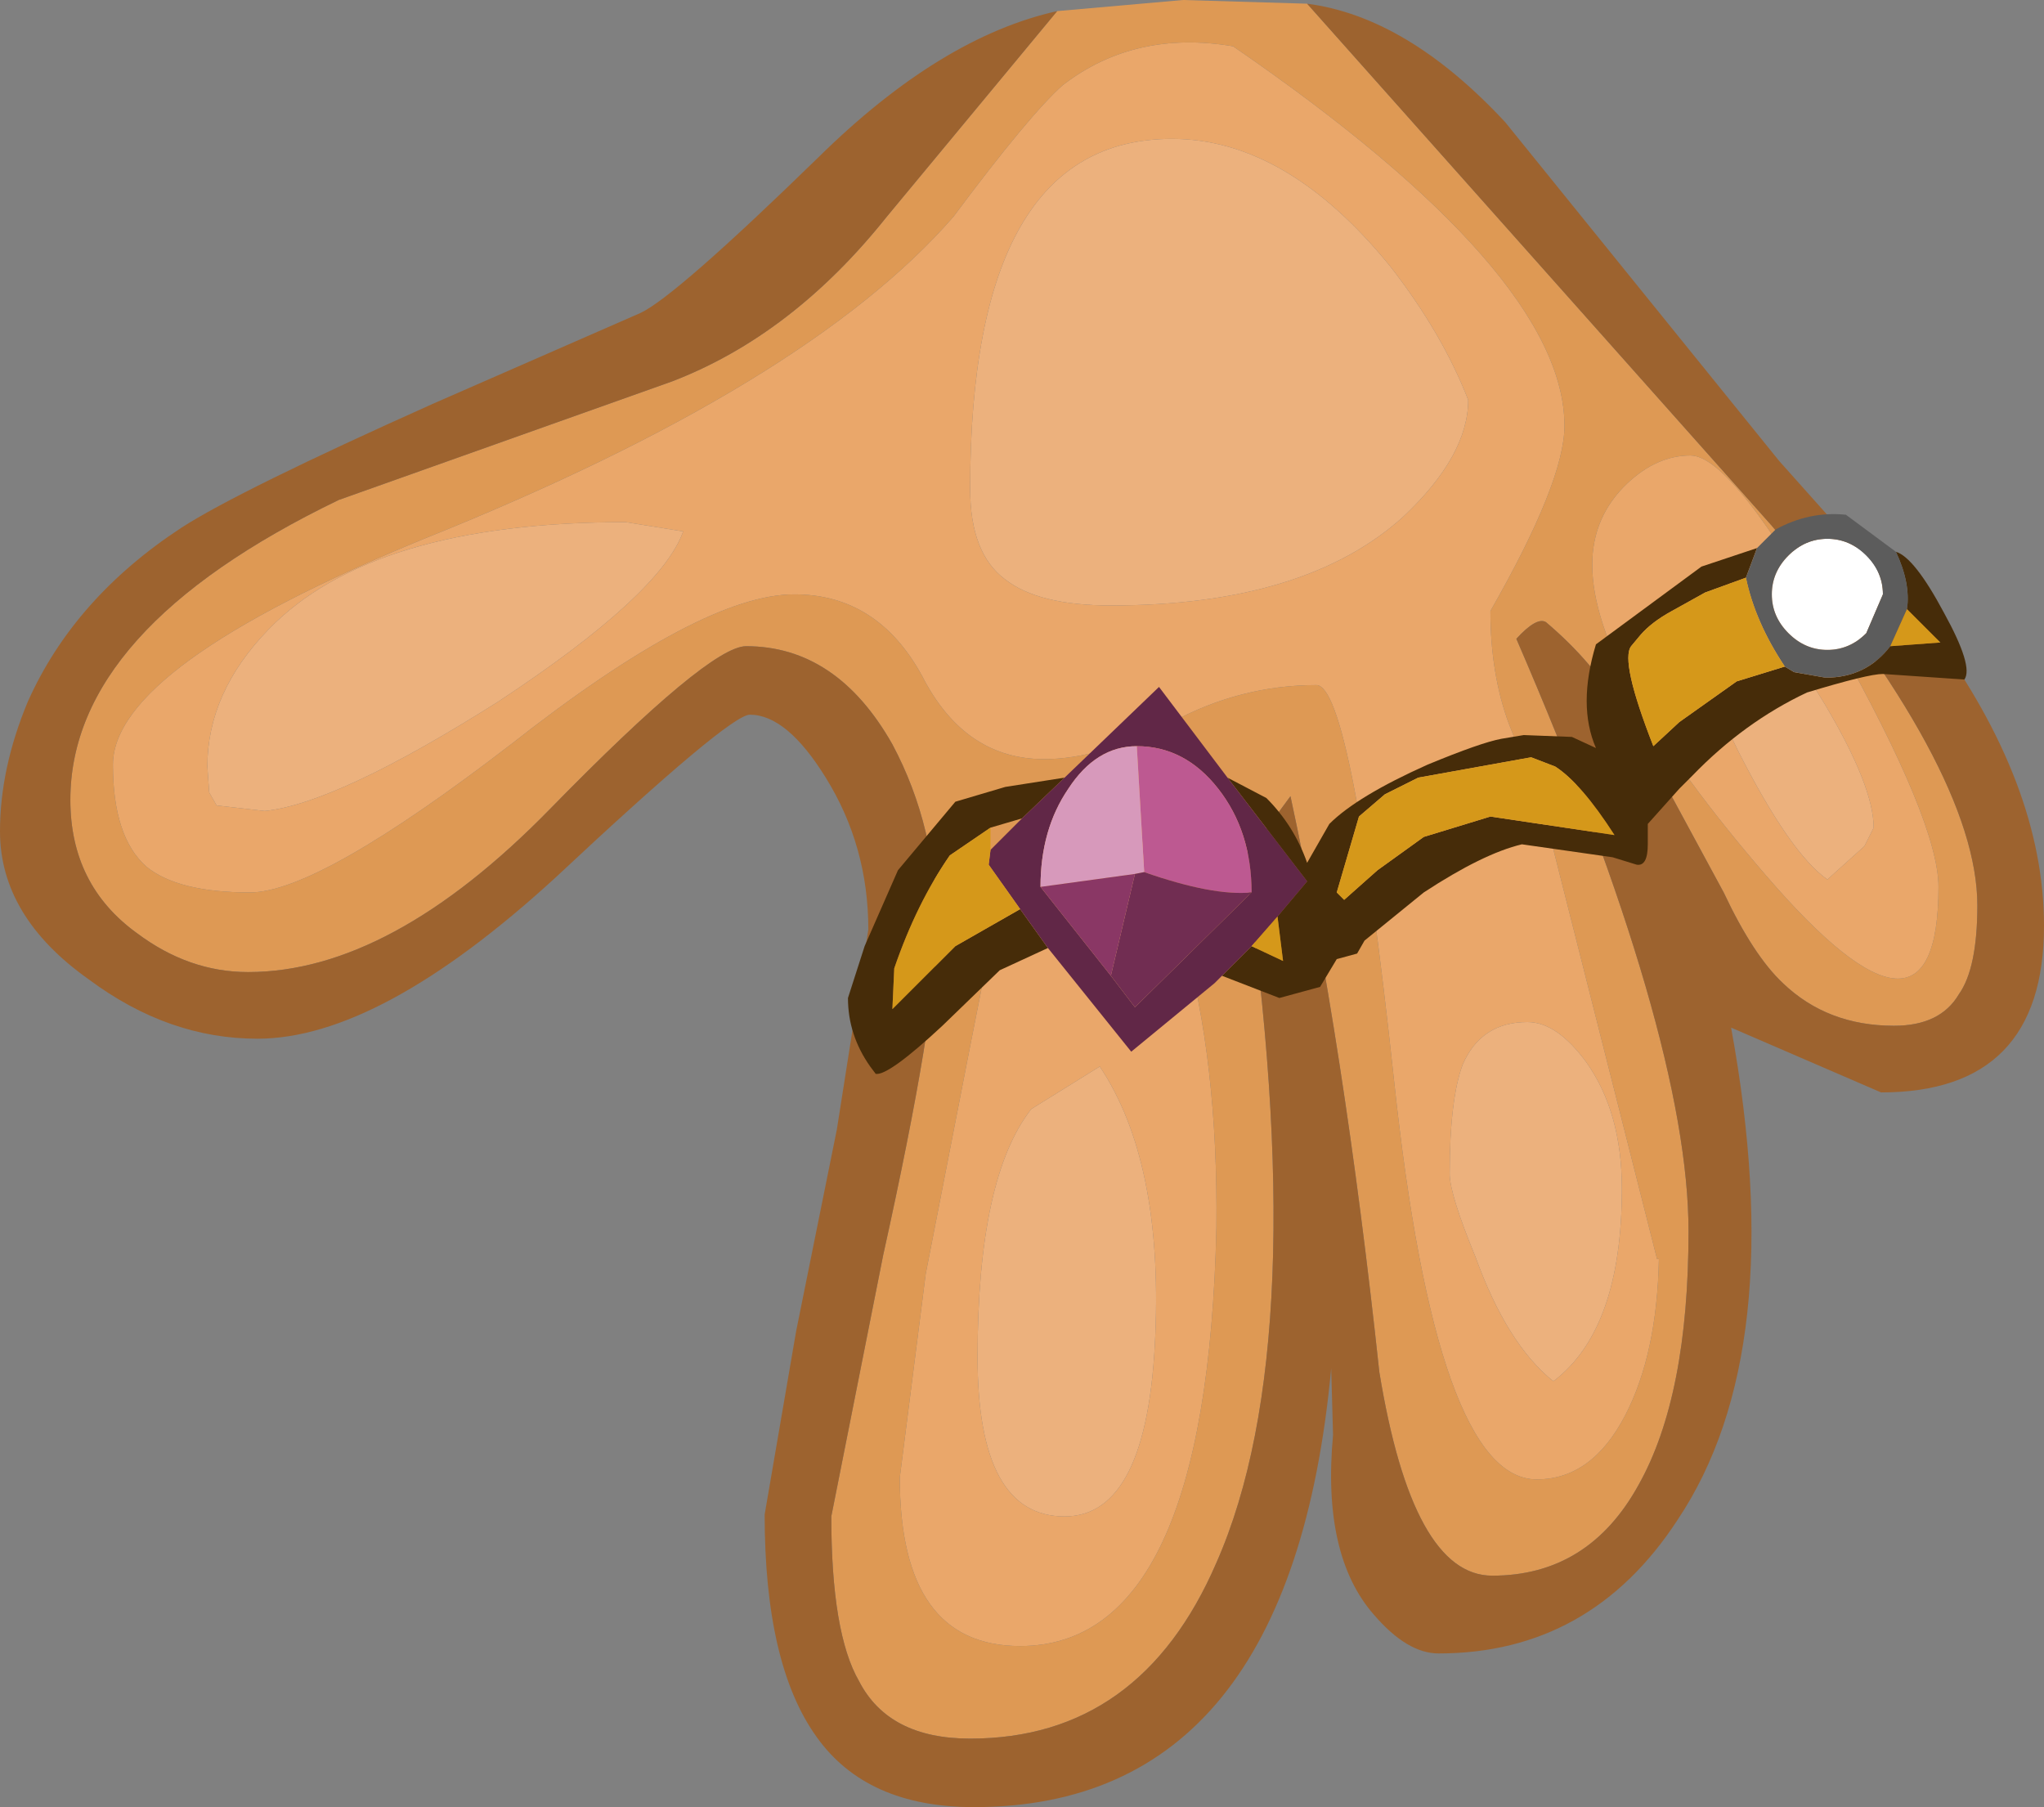 <?xml version="1.0" encoding="UTF-8" standalone="no"?>
<svg xmlns:ffdec="https://www.free-decompiler.com/flash" xmlns:xlink="http://www.w3.org/1999/xlink" ffdec:objectType="shape" height="48.8px" width="55.2px" xmlns="http://www.w3.org/2000/svg">
  <rect width="100%" height="100%" fill="#808080" stroke="none"/>
  <g transform="matrix(1.0, 0.0, 0.0, 1.0, 31.25, 3.15)">
    <path d="M-1.25 13.2 Q-3.2 13.2 -4.1 12.5 -5.05 11.8 -5.05 10.05 -5.05 0.6 0.4 0.6 3.5 0.6 6.3 4.05 7.7 5.85 8.4 7.65 8.4 9.15 6.65 10.8 4.0 13.2 -1.25 13.2 M-14.35 10.95 L-12.8 11.2 Q-13.4 12.9 -17.8 15.8 -22.15 18.55 -24.1 18.75 L-25.4 18.6 -25.6 18.25 -25.65 17.55 Q-25.65 15.55 -24.0 13.85 -21.2 10.95 -14.35 10.95 M-4.85 33.5 Q-4.85 28.65 -3.4 26.8 L-1.55 25.65 Q0.15 28.2 -0.05 32.9 -0.25 37.8 -2.5 37.8 -4.85 37.8 -4.85 33.5 M12.55 28.95 Q12.55 32.75 10.7 34.15 9.45 33.15 8.6 30.8 7.9 29.1 7.9 28.55 7.9 26.55 8.25 25.6 8.75 24.45 10.0 24.45 10.8 24.45 11.6 25.55 12.55 26.9 12.55 28.95 M14.65 12.6 L15.05 12.45 Q16.65 13.55 18.05 15.9 19.35 18.1 19.35 19.2 L19.1 19.7 18.1 20.6 Q17.1 19.9 15.7 17.15 14.4 14.5 14.4 13.5 14.4 12.8 14.65 12.6" fill="#ecb17d" fill-rule="evenodd" stroke="none"/>
    <path d="M-14.35 10.95 Q-21.2 10.95 -24.0 13.85 -25.65 15.55 -25.65 17.55 L-25.6 18.25 -25.4 18.6 -24.1 18.75 Q-22.15 18.55 -17.8 15.8 -13.4 12.9 -12.8 11.2 L-14.35 10.95 M-1.25 13.2 Q4.0 13.2 6.65 10.8 8.4 9.15 8.4 7.65 7.7 5.85 6.3 4.05 3.5 0.6 0.4 0.6 -5.05 0.6 -5.05 10.05 -5.05 11.8 -4.1 12.5 -3.2 13.2 -1.25 13.2 M-4.1 20.3 Q-3.5 18.6 -1.9 18.6 -0.3 18.6 0.7 22.15 1.65 25.5 1.6 30.0 1.35 41.3 -3.7 41.3 -6.95 41.3 -6.95 36.75 L-6.25 31.25 -5.05 25.1 -4.1 20.3 M-3.05 17.35 Q-5.2 17.35 -6.35 15.1 -7.55 12.9 -9.8 12.9 -12.3 12.9 -17.45 16.95 -22.65 20.95 -24.5 20.95 -26.45 20.95 -27.3 20.25 -28.2 19.45 -28.2 17.5 -28.2 14.85 -19.8 11.4 -9.45 7.25 -5.5 2.7 -3.45 -0.05 -2.55 -0.85 -0.6 -2.35 2.05 -1.9 11.0 4.25 11.0 8.35 11.0 9.85 9.0 13.35 9.0 15.05 9.5 16.4 L10.45 18.8 13.5 30.85 13.55 30.85 Q13.5 33.4 12.65 35.05 11.75 36.8 10.25 36.8 7.55 36.8 6.4 26.05 5.25 15.35 4.3 15.35 2.25 15.35 0.4 16.35 -1.55 17.35 -3.05 17.35 M-4.85 33.5 Q-4.85 37.8 -2.5 37.8 -0.25 37.8 -0.05 32.9 0.15 28.2 -1.55 25.65 L-3.4 26.8 Q-4.85 28.65 -4.85 33.5 M12.7 9.9 Q13.5 9.15 14.4 9.15 15.55 9.15 18.35 14.15 21.1 19.05 21.1 20.8 21.1 25.9 16.45 20.5 11.75 15.05 11.75 12.1 11.75 10.8 12.7 9.9 M14.65 12.6 Q14.4 12.8 14.4 13.5 14.4 14.5 15.7 17.15 17.1 19.9 18.1 20.6 L19.1 19.7 19.35 19.2 Q19.35 18.1 18.05 15.9 16.65 13.55 15.05 12.45 L14.65 12.6 M12.55 28.95 Q12.55 26.9 11.6 25.55 10.8 24.45 10.0 24.45 8.75 24.45 8.25 25.6 7.9 26.55 7.9 28.55 7.9 29.1 8.6 30.8 9.45 33.15 10.7 34.15 12.55 32.75 12.55 28.95" fill="#eaa76a" fill-rule="evenodd" stroke="none"/>
    <path d="M-2.7 -2.85 L0.7 -3.15 4.05 -3.05 16.6 11.05 Q22.15 17.65 22.15 21.3 22.15 23.0 21.65 23.7 21.15 24.55 19.9 24.55 18.1 24.55 16.9 23.4 16.1 22.65 15.3 20.95 L13.65 17.9 12.5 16.0 Q11.8 14.75 10.5 13.65 10.25 13.5 9.7 14.1 14.35 24.85 14.35 30.1 14.35 34.55 13.0 36.95 11.65 39.4 9.05 39.4 6.9 39.4 6.0 33.9 5.05 25.05 3.6 18.35 L2.35 20.05 Q4.25 33.05 1.6 39.05 -0.45 43.8 -5.05 43.8 -7.25 43.8 -8.05 42.25 -8.8 40.95 -8.8 37.8 L-7.4 30.75 Q-5.95 24.2 -5.95 21.95 -5.95 19.2 -7.15 16.95 -8.65 14.3 -11.1 14.3 -12.1 14.3 -16.4 18.7 -20.7 23.1 -24.55 23.1 -26.15 23.1 -27.55 22.05 -29.35 20.75 -29.35 18.45 -29.35 13.85 -22.1 10.35 L-13.1 7.15 Q-9.85 5.9 -7.3 2.7 L-2.7 -2.85 M-3.05 17.35 Q-1.55 17.35 0.4 16.35 2.25 15.35 4.3 15.35 5.25 15.35 6.4 26.05 7.55 36.8 10.25 36.8 11.75 36.8 12.65 35.05 13.5 33.4 13.55 30.85 L13.5 30.85 10.45 18.8 9.5 16.4 Q9.0 15.05 9.0 13.35 11.0 9.85 11.0 8.35 11.0 4.25 2.05 -1.9 -0.6 -2.35 -2.55 -0.85 -3.45 -0.05 -5.5 2.7 -9.45 7.25 -19.8 11.4 -28.2 14.85 -28.2 17.5 -28.2 19.45 -27.3 20.25 -26.45 20.95 -24.5 20.95 -22.65 20.95 -17.45 16.95 -12.3 12.9 -9.8 12.9 -7.55 12.9 -6.35 15.1 -5.2 17.35 -3.05 17.35 M-4.1 20.3 L-5.05 25.1 -6.25 31.25 -6.95 36.75 Q-6.95 41.3 -3.7 41.3 1.35 41.3 1.6 30.0 1.65 25.5 0.7 22.15 -0.3 18.6 -1.9 18.6 -3.5 18.6 -4.1 20.3 M12.7 9.9 Q11.75 10.8 11.75 12.1 11.75 15.05 16.45 20.5 21.1 25.9 21.1 20.8 21.1 19.05 18.35 14.15 15.55 9.15 14.4 9.15 13.5 9.15 12.7 9.9" fill="#de9954" fill-rule="evenodd" stroke="none"/>
    <path d="M4.05 -3.05 Q6.75 -2.7 9.4 0.15 L16.8 9.3 20.95 13.95 Q23.95 18.05 23.95 21.85 23.95 26.35 19.55 26.35 L15.5 24.6 Q17.1 33.35 14.05 37.9 11.7 41.5 7.6 41.5 6.75 41.5 5.85 40.45 4.45 38.85 4.75 35.6 L4.7 33.8 Q3.6 45.65 -4.95 45.65 -7.85 45.65 -9.2 43.75 -10.6 41.8 -10.6 37.75 L-9.75 32.8 -8.65 27.35 -7.8 21.95 Q-7.8 19.7 -8.95 17.85 -10.0 16.15 -11.0 16.15 -11.55 16.15 -16.25 20.55 -21.0 24.9 -24.3 24.9 -26.7 24.9 -28.85 23.3 -31.25 21.6 -31.25 19.3 -31.25 17.6 -30.5 15.8 -29.25 13.0 -26.35 11.1 -24.8 10.1 -19.55 7.75 L-13.95 5.3 Q-13.0 4.85 -9.15 1.1 -5.85 -2.15 -2.7 -2.85 L-7.3 2.7 Q-9.85 5.9 -13.1 7.15 L-22.1 10.35 Q-29.35 13.85 -29.35 18.45 -29.35 20.75 -27.55 22.05 -26.15 23.1 -24.55 23.1 -20.7 23.1 -16.4 18.7 -12.1 14.3 -11.1 14.3 -8.65 14.3 -7.15 16.95 -5.95 19.2 -5.95 21.95 -5.95 24.2 -7.4 30.75 L-8.8 37.8 Q-8.8 40.95 -8.05 42.25 -7.25 43.8 -5.05 43.8 -0.45 43.8 1.6 39.05 4.25 33.05 2.35 20.05 L3.6 18.35 Q5.05 25.05 6.0 33.9 6.9 39.4 9.05 39.4 11.65 39.4 13.0 36.95 14.35 34.55 14.35 30.1 14.35 24.85 9.7 14.1 10.25 13.5 10.5 13.65 11.8 14.75 12.5 16.0 L13.65 17.9 15.3 20.95 Q16.1 22.65 16.9 23.4 18.1 24.55 19.9 24.55 21.15 24.55 21.65 23.7 22.15 23.0 22.15 21.3 22.15 17.65 16.6 11.05 L4.05 -3.05" fill="#9d632f" fill-rule="evenodd" stroke="none"/>
    <path d="M19.8 14.3 L21.15 14.2 20.25 13.3 Q20.35 12.6 19.95 11.75 20.45 11.9 21.25 13.4 22.05 14.85 21.8 15.2 L19.6 15.05 Q19.2 15.05 17.55 15.55 15.85 16.35 14.45 17.8 L14.1 18.15 13.25 19.1 13.25 19.65 Q13.25 20.25 12.95 20.2 L12.3 20.0 9.85 19.65 Q8.8 19.9 7.2 20.95 L5.6 22.25 5.4 22.6 4.85 22.75 4.4 23.5 3.3 23.8 1.75 23.2 2.55 22.4 3.4 22.8 3.25 21.6 4.05 20.65 1.9 17.85 2.95 18.4 Q3.7 19.15 4.05 20.15 L4.65 19.1 Q5.4 18.35 7.3 17.5 8.75 16.9 9.3 16.8 L9.9 16.7 11.2 16.75 11.85 17.05 Q11.35 15.9 11.85 14.25 L14.7 12.15 16.2 11.65 15.9 12.45 14.8 12.85 13.9 13.35 Q13.35 13.65 13.05 14.0 L12.8 14.3 Q12.5 14.7 13.4 17.0 L14.1 16.35 15.65 15.25 16.95 14.85 17.2 15.0 18.05 15.15 Q19.15 15.15 19.8 14.3 M7.05 17.85 L6.15 18.3 5.45 18.9 4.85 20.95 5.05 21.15 5.95 20.35 7.2 19.45 9.0 18.9 12.35 19.4 Q11.45 18.0 10.75 17.55 L10.1 17.3 7.05 17.85 M-2.95 22.45 L-4.25 23.05 -5.8 24.55 Q-7.25 25.9 -7.6 25.85 L-7.75 25.65 Q-8.35 24.8 -8.35 23.8 L-7.9 22.4 -7.0 20.35 -5.45 18.5 -4.1 18.1 -2.5 17.85 -3.65 18.95 -4.5 19.2 -5.6 19.95 Q-6.5 21.25 -7.1 23.0 L-7.15 24.1 -5.45 22.4 -3.7 21.4 -2.95 22.45" fill="#462c09" fill-rule="evenodd" stroke="none"/>
    <path d="M17.05 11.85 Q17.5 11.4 18.1 11.4 18.7 11.4 19.15 11.85 19.6 12.3 19.6 12.9 L19.15 13.95 Q18.7 14.4 18.1 14.4 17.5 14.4 17.05 13.95 16.6 13.5 16.6 12.9 16.6 12.3 17.05 11.85" fill="#ffffff" fill-rule="evenodd" stroke="none"/>
    <path d="M20.25 13.3 L19.8 14.3 Q19.15 15.15 18.05 15.15 L17.2 15.0 16.95 14.85 Q16.15 13.65 15.9 12.45 L16.2 11.65 16.7 11.15 Q17.6 10.65 18.6 10.75 L19.95 11.75 Q20.35 12.6 20.25 13.3 M17.05 11.85 Q16.6 12.3 16.6 12.9 16.6 13.5 17.05 13.95 17.5 14.4 18.1 14.4 18.7 14.4 19.15 13.95 L19.6 12.9 Q19.6 12.3 19.15 11.85 18.7 11.4 18.1 11.4 17.5 11.4 17.05 11.85" fill="#5c5c5c" fill-rule="evenodd" stroke="none"/>
    <path d="M1.9 17.85 L4.05 20.65 3.25 21.6 2.55 22.4 1.75 23.2 1.55 23.4 -0.7 25.25 -2.95 22.45 -3.7 21.4 -4.55 20.2 -4.5 19.8 -3.65 18.95 -2.5 17.85 0.05 15.4 1.9 17.85 M2.55 20.95 Q2.55 19.3 1.65 18.15 0.75 17.0 -0.55 17.0 -1.65 17.0 -2.4 18.15 -3.15 19.25 -3.15 20.8 L-1.25 23.2 -0.6 24.05 2.55 20.95" fill="#612747" fill-rule="evenodd" stroke="none"/>
    <path d="M20.25 13.3 L21.15 14.2 19.8 14.3 20.25 13.3 M16.95 14.85 L15.65 15.25 14.1 16.35 13.4 17.0 Q12.5 14.7 12.8 14.3 L13.05 14.0 Q13.35 13.65 13.9 13.35 L14.8 12.85 15.9 12.45 Q16.15 13.65 16.95 14.85 M3.25 21.6 L3.4 22.8 2.55 22.4 3.25 21.6 M7.05 17.85 L10.1 17.3 10.75 17.55 Q11.45 18.0 12.35 19.4 L9.0 18.9 7.2 19.45 5.95 20.35 5.05 21.15 4.85 20.95 5.45 18.9 6.15 18.3 7.05 17.85 M-4.5 19.8 L-4.55 20.2 -3.7 21.4 -5.45 22.4 -7.15 24.1 -7.1 23.0 Q-6.5 21.25 -5.6 19.95 L-4.5 19.2 -4.5 19.8" fill="#d5981a" fill-rule="evenodd" stroke="none"/>
    <path d="M-0.55 17.0 Q0.75 17.0 1.65 18.15 2.55 19.3 2.55 20.95 1.5 21.05 -0.35 20.4 L-0.55 17.0" fill="#bd5991" fill-rule="evenodd" stroke="none"/>
    <path d="M-3.15 20.8 Q-3.15 19.25 -2.4 18.15 -1.65 17.0 -0.55 17.0 L-0.35 20.4 -0.6 20.45 -3.15 20.8" fill="#d799bb" fill-rule="evenodd" stroke="none"/>
    <path d="M2.55 20.95 L-0.6 24.05 -1.25 23.2 -0.6 20.45 -0.35 20.4 Q1.5 21.05 2.55 20.95" fill="#712d52" fill-rule="evenodd" stroke="none"/>
    <path d="M-1.25 23.2 L-3.15 20.8 -0.6 20.45 -1.25 23.2" fill="#8a3765" fill-rule="evenodd" stroke="none"/>
  </g>
</svg>
